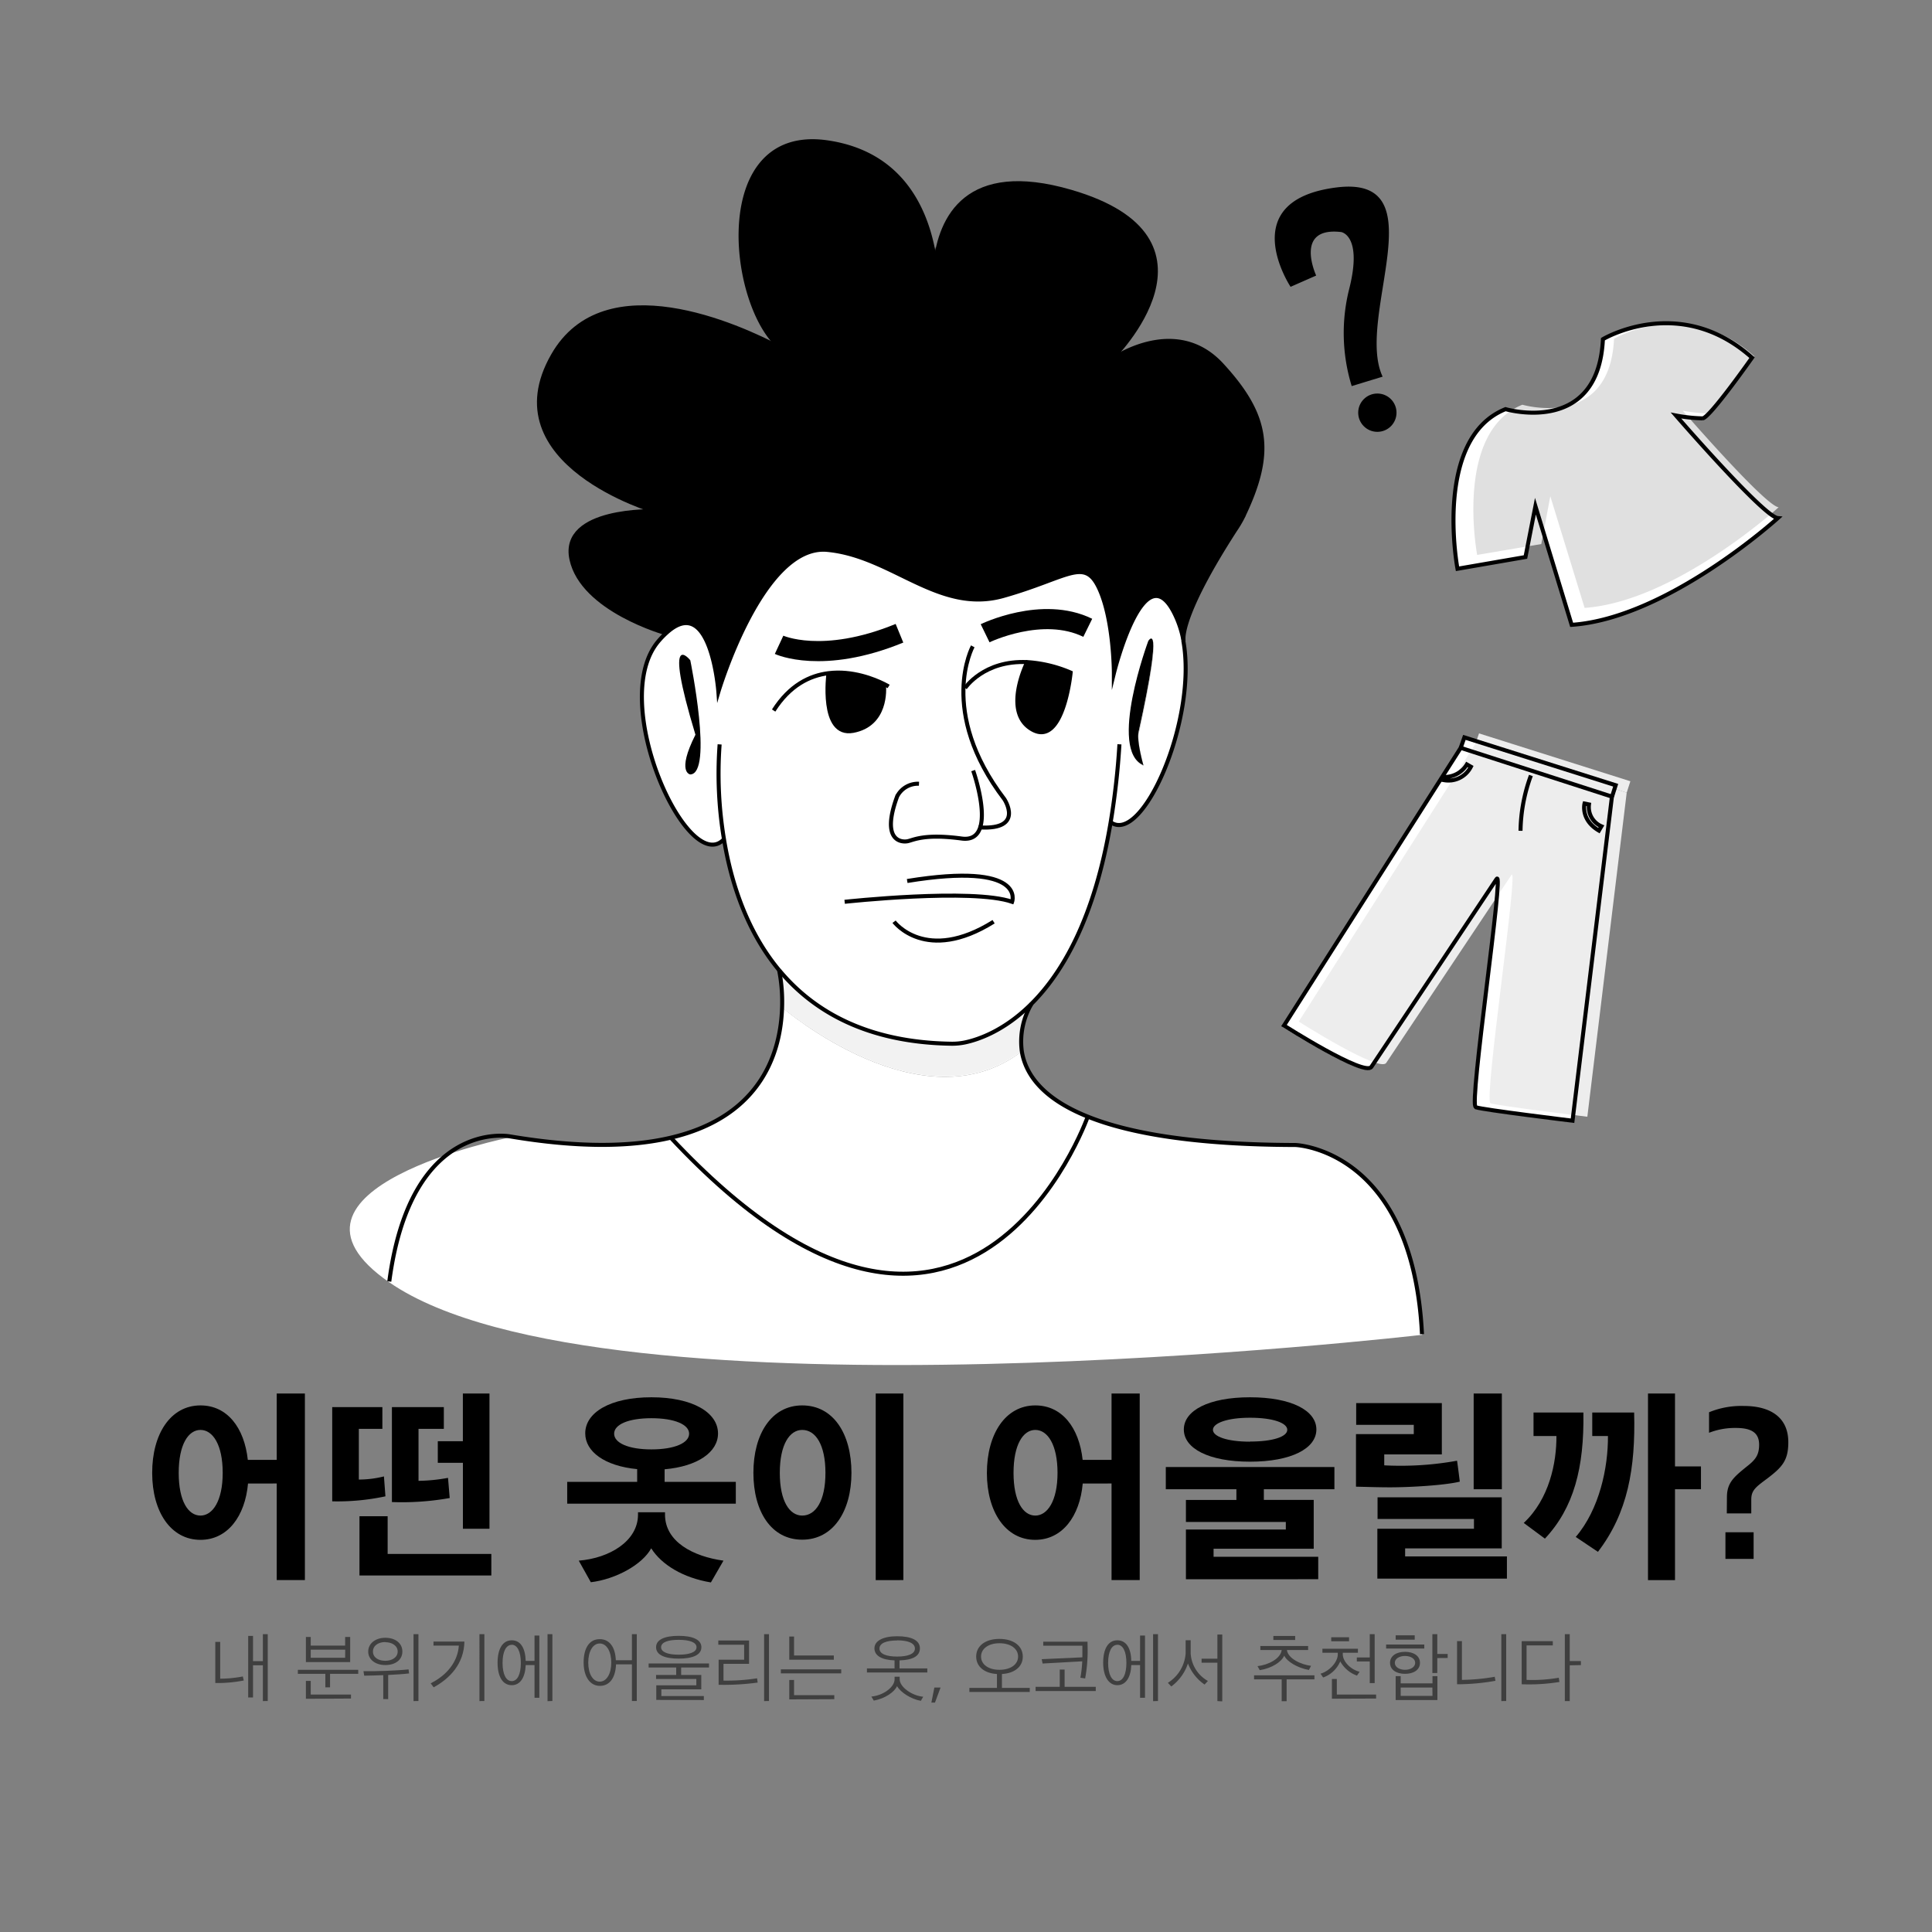 <svg id="레이어_1" data-name="레이어 1" xmlns="http://www.w3.org/2000/svg" viewBox="0 0 480 480"><rect x="0" y="0" width="480" height="480" fill="#808080" stroke="none"/><defs><style>.cls-1{fill:#fff;}.cls-2{fill:#f2f2f2;}.cls-3,.cls-4{fill:none;stroke:#000;stroke-miterlimit:10;}.cls-4{stroke-width:5px;}.cls-5{fill:#e0e0e0;}.cls-6{fill:#ededed;}.cls-7{fill:#3f3f3f;}</style></defs><path class="cls-1" d="M374,101.65s23.06,6.8,24.2-17.38c0,0,19.06-11.46,37,4.59,0,0-10.47,14.9-12.26,15.08a39.68,39.68,0,0,1-6.64-.71s21.8,25.15,25.32,25.48c0,0-27.39,24.89-51.23,26.53l-9-29.48L379,138.39l-16.89,2.92S356,108.9,374,101.65Z"/><path class="cls-1" d="M171.55,192.58c5.75-.19,0-28.38,0-28.38s-7-8.82,1.28,18.51C168,192.2,171.55,192.58,171.55,192.58Z"/><path class="cls-1" d="M321.88,284.63s29.15.95,31.46,47c0,0-203.38,23.66-256.57-13-33.75-23.28,29.91-36.05,29.91-36.05,17.38,2.93,30.37,2.62,40,.34,73.8,78.95,103.58-5.26,103.58-5.26C280.52,281.69,296.67,284.58,321.88,284.63Z"/><path class="cls-1" d="M197.23,88.45c-.14-.08-1.28-.76-3.17-1.76-12.75-10.34-17.5-55.42,11.58-51.15,19.67,2.88,25.32,18.69,26.79,30.11a47,47,0,0,0,.26,12.07,55.26,55.26,0,0,0-.26-12.07c1.26-11.3,7.72-25.39,33.66-17.84C306.29,59.51,277,88.67,276,89.6c.62-.44,16.14-11.2,27.55,1.21,11.65,12.66,13,21.8,5.15,38a28.56,28.56,0,0,1-1.79,3c-12.73,19.72-13,26.18-12.87,27.39a24.78,24.78,0,0,0-1.51-5.14c-7.85-18.6-15.73,13.42-15.73,13.42s0-13.23-3.64-21.09-7.67-2.69-23.77,1.86-27.62-9.91-43.77-11.45-27.08,35.29-27.08,35.29-1.83-24.93-13-14.58c0,0-20.82-5.75-23.5-18.41s20.71-11.89,20.71-11.89-40.65-11.89-25.31-38.73c12.86-22.5,46.19-7.28,56.64-1.77A9.36,9.36,0,0,0,197.23,88.45Z"/><path class="cls-1" d="M179.92,208.67c-8.9,9.57-29.08-34.31-16.23-49.26a24.75,24.75,0,0,1,1.83-1.92c11.21-10.35,13,14.58,13,14.58s10.93-36.82,27.08-35.29,27.66,16,43.77,11.45,20.12-9.72,23.77-1.86,3.64,21.09,3.64,21.09,7.88-32,15.73-13.42a24.78,24.78,0,0,1,1.51,5.14v0a1.76,1.76,0,0,0,0,.21c3.56,19.66-10.28,50.92-18.1,45-4,23.94-12,37.47-19.67,45.13-6.68,6.68-13.12,8.88-16.46,9.6a16.3,16.3,0,0,1-3.48.34c-20.82-.27-34.21-8-42.79-18.31h0C185.46,231.38,181.64,219.18,179.92,208.67Zm26-41.25s-2.12,15.86,6.12,14.33,7.84-10.21,7.61-11.68C217.28,168.92,211.82,166.67,205.89,167.42Zm49.37-2.76s-6.34,12.58,1.33,16.8,9.5-14.19,9.5-14.19A32.76,32.76,0,0,0,255.26,164.66Zm27.65,17.43c6.4-29.11,2.43-22.68,2.43-22.68s-10,27-1.23,30.87C284.11,190.28,282.43,184.3,282.91,182.09Z"/><path class="cls-1" d="M294.06,159.2a1.3,1.3,0,0,1,0,.21A1.76,1.76,0,0,1,294.06,159.2Z"/><path class="cls-1" d="M285.34,159.41s4-6.43-2.43,22.68c-.48,2.21,1.2,8.19,1.2,8.19C275.29,186.44,285.34,159.41,285.34,159.41Z"/><path class="cls-1" d="M253.91,261.31c.84,5.39,4.77,11.62,16.4,16.28,0,0-29.78,84.21-103.58,5.26,23.05-5.43,27.34-22,27.62-32.53.62.52,34.77,29.65,59.37,11Z"/><path class="cls-1" d="M266.09,167.27s-1.82,18.41-9.5,14.19-1.33-16.8-1.33-16.8A32.76,32.76,0,0,1,266.09,167.27Z"/><path class="cls-1" d="M253.91,261.31l-.19,0c-24.6,18.63-58.75-10.5-59.37-11a39,39,0,0,0-.75-9.13c8.58,10.34,22,18,42.79,18.31a16.3,16.3,0,0,0,3.48-.34c3.34-.72,9.78-2.92,16.46-9.6A18.48,18.48,0,0,0,253.91,261.31Z"/><path class="cls-1" d="M232.43,65.65a55.26,55.26,0,0,1,.26,12.07A47,47,0,0,1,232.43,65.65Z"/><path class="cls-1" d="M219.62,170.07c.23,1.47.64,10.15-7.61,11.68s-6.12-14.33-6.12-14.33C211.82,166.67,217.28,168.92,219.62,170.07Z"/><path class="cls-1" d="M194.06,86.69c1.89,1,3,1.68,3.17,1.76A9.36,9.36,0,0,1,194.06,86.69Z"/><path d="M171.5,192.41c5.76-.19,0-28.37,0-28.37s-7-8.83,1.28,18.5C168,192,171.5,192.41,171.5,192.41Z"/><path d="M276,89.43c.61-.44,16.13-11.19,27.55,1.21,11.65,12.66,13,21.81,5.14,38a28,28,0,0,1-1.79,3c-12.73,19.71-13,26.17-12.86,27.38a25.4,25.4,0,0,0-1.51-5.14c-7.86-18.6-15.73,13.43-15.73,13.43s0-13.24-3.64-21.1-7.68-2.68-23.78,1.86-27.62-9.91-43.77-11.44-27.07,35.28-27.07,35.28-1.84-24.93-13-14.57c0,0-20.82-5.76-23.51-18.42S162.68,127,162.68,127,122,115.14,137.38,88.29C150.23,65.79,183.56,81,194,86.52a9.19,9.19,0,0,0,3.17,1.76c-.14-.08-1.27-.76-3.17-1.76-12.74-10.33-17.51-55.41,11.58-51.15,19.67,2.88,25.32,18.7,26.79,30.12a46.68,46.68,0,0,0,.27,12.06,54.85,54.85,0,0,0-.27-12.06c1.26-11.31,7.73-25.4,33.66-17.85C306.24,59.34,276.9,88.51,276,89.43Z"/><path d="M285.29,159.24s4-6.42-2.43,22.68c-.48,2.22,1.21,8.2,1.21,8.2C275.24,186.28,285.29,159.24,285.29,159.24Z"/><path d="M266,167.1s-1.82,18.41-9.5,14.19-1.33-16.79-1.33-16.79A32.42,32.42,0,0,1,266,167.1Z"/><path class="cls-2" d="M253.86,261.14l-.18,0c-24.61,18.64-58.76-10.5-59.37-11a40.48,40.48,0,0,0-.75-9.13c8.58,10.35,22,18,42.78,18.31a15.77,15.77,0,0,0,3.49-.34c3.33-.72,9.77-2.92,16.45-9.6A18.41,18.41,0,0,0,253.86,261.14Z"/><path d="M219.58,169.91c.22,1.46.63,10.14-7.62,11.67s-6.13-14.33-6.13-14.33C211.78,166.5,217.24,168.75,219.58,169.91Z"/><path class="cls-3" d="M193.56,241c8.58,10.35,22,18,42.78,18.31a15.77,15.77,0,0,0,3.49-.34c3.33-.72,9.77-2.92,16.45-9.6,7.67-7.65,15.66-21.18,19.67-45.13a184.83,184.83,0,0,0,2.17-19.32"/><path class="cls-3" d="M178.79,184.94a99.15,99.15,0,0,0,1.08,23.56c1.72,10.51,5.54,22.71,13.69,32.52"/><path class="cls-3" d="M294,159.11a.3.3,0,0,1,0,.13c3.56,19.67-10.28,50.93-18.1,45"/><path class="cls-3" d="M179.87,208.5c-8.89,9.57-29.08-34.3-16.23-49.26a21.34,21.34,0,0,1,1.84-1.91c11.2-10.36,13,14.57,13,14.57s10.92-36.82,27.07-35.28,27.66,16,43.77,11.44,20.13-9.72,23.78-1.86,3.64,21.1,3.64,21.1,7.87-32,15.73-13.43A25.4,25.4,0,0,1,294,159"/><path class="cls-4" d="M193.56,160.2s10.73,5,29.91-2.87"/><path class="cls-4" d="M244.75,157.33s14.19-6.91,25.5-1.35"/><path class="cls-3" d="M241.68,160.58s-8.82,16.11,7.87,38c0,0,5,7.59-6,7l-.4,0"/><path class="cls-3" d="M241.78,191.45s3.3,9.31,1.75,14.12c-.61,1.91-2,3.12-4.62,2.76-9.3-1.25-12,.39-13.42.67s-6.72.09-2.6-11.12a5.79,5.79,0,0,1,5.43-3.16"/><path class="cls-3" d="M220.78,170.55s-.43-.26-1.2-.64c-2.34-1.16-7.8-3.41-13.75-2.66-4.66.59-9.63,3-13.62,9.28"/><path class="cls-3" d="M205.83,167.25s-2.11,15.87,6.13,14.33,7.84-10.21,7.62-11.67"/><path class="cls-3" d="M255.21,164.5c-10.8-.52-15.44,6.44-15.44,6.44"/><path class="cls-3" d="M255.21,164.5s-6.33,12.58,1.33,16.79S266,167.1,266,167.1A32.42,32.42,0,0,0,255.21,164.5Z"/><path class="cls-3" d="M209.85,224.05s31.65-3.45,41.61,0c0,0,3.65-10-26.07-5.17"/><path class="cls-3" d="M222.13,229s7.86,10.55,24.73,0"/><path class="cls-3" d="M193.56,241h0a40.48,40.48,0,0,1,.75,9.13c-.28,10.53-4.58,27.1-27.63,32.52-9.67,2.29-22.66,2.6-40.05-.33,0,0-24.54-4.6-29.91,36.06"/><path class="cls-3" d="M256.28,249.39a18.41,18.41,0,0,0-2.42,11.75c.84,5.4,4.77,11.63,16.39,16.28,10.21,4.11,26.37,7,51.59,7.05,0,0,29.15.94,31.45,47"/><path class="cls-3" d="M270.25,277.42s-29.77,84.21-103.57,5.26"/><path class="cls-3" d="M276,89.44h0c.61-.44,16.13-11.19,27.55,1.21,11.65,12.66,13,21.81,5.14,38a28,28,0,0,1-1.79,3c-12.73,19.71-13,26.17-12.86,27.38a.31.31,0,0,0,0,.1,1.11,1.11,0,0,0,0,.13"/><path class="cls-3" d="M232.38,65.49c1.26-11.31,7.73-25.4,33.66-17.85,40.2,11.7,10.86,40.87,9.94,41.79"/><path class="cls-3" d="M232.38,65.49a54.85,54.85,0,0,1,.27,12.06A46.68,46.68,0,0,1,232.38,65.49Z"/><path class="cls-3" d="M197.2,88.29h0A9.19,9.19,0,0,1,194,86.52c-12.74-10.33-17.51-55.41,11.58-51.15,19.67,2.88,25.32,18.7,26.79,30.12"/><path class="cls-3" d="M165.48,157.33s-20.82-5.76-23.51-18.42S162.68,127,162.68,127,122,115.14,137.38,88.29C150.23,65.79,183.56,81,194,86.52c1.9,1,3,1.68,3.17,1.76"/><path class="cls-5" d="M378.23,100.55s21.7,6.39,22.77-16.37c0,0,17.94-10.78,34.86,4.33,0,0-9.86,14-11.54,14.19a37.36,37.36,0,0,1-6.25-.67s20.52,23.67,23.83,24c0,0-25.78,23.43-48.21,25l-8.52-27.74-2.24,11.88L367,137.87S361.22,107.37,378.23,100.55Z"/><path class="cls-3" d="M374.05,101.65s23.06,6.8,24.19-17.38c0,0,19.07-11.46,37.05,4.59,0,0-10.47,14.9-12.27,15.08a39.66,39.66,0,0,1-6.63-.71s21.79,25.15,25.31,25.48c0,0-27.39,24.89-51.23,26.53l-9-29.48L379,138.39l-16.89,2.92S356,108.9,374.05,101.65Z"/><path class="cls-1" d="M362.46,186.11l-43.89,69s20.07,12.76,21.73,10.27,29.11-43.62,31.11-46.68-6.94,56.07-5.2,56.71,24.06,3.34,24.06,3.34l9.79-80.51Z"/><polyline class="cls-1" points="362.46 186.11 363.37 183.51 400.96 195.4 400.06 198.24"/><path class="cls-1" d="M379.9,193a41.58,41.58,0,0,0-2.59,13.73"/><path class="cls-1" d="M396.79,206.68c-4.62-2.72-3.57-6.73-3.57-6.73l1.11.22a5.17,5.17,0,0,0,3.09,5.43Z"/><path class="cls-1" d="M358.39,194.15a6.24,6.24,0,0,0,6.6-3.35l-1-.57a6.48,6.48,0,0,1-5.16,3.11Z"/><path class="cls-6" d="M366.56,184.81l-43.89,69s20.07,12.76,21.73,10.26,29.11-43.61,31.1-46.67-6.94,56.06-5.19,56.7,24.06,3.35,24.06,3.35l9.78-80.51Z"/><polyline class="cls-6" points="366.56 184.81 367.46 182.21 405.06 194.1 404.15 196.94"/><path class="cls-6" d="M384,191.69a41.63,41.63,0,0,0-2.58,13.73"/><path class="cls-6" d="M400.88,205.38c-4.62-2.72-3.56-6.73-3.56-6.73l1.1.22a5.19,5.19,0,0,0,3.1,5.43Z"/><path class="cls-6" d="M362.49,192.85a6.23,6.23,0,0,0,6.59-3.35l-1-.57A6.48,6.48,0,0,1,363,192Z"/><path class="cls-3" d="M362.91,185.8,319,254.8s20.06,12.76,21.72,10.26,29.11-43.61,31.11-46.68-6.94,56.07-5.2,56.71,24.06,3.35,24.06,3.35l9.79-80.52Z"/><polyline class="cls-3" points="362.91 185.8 363.82 183.2 401.41 195.09 400.51 197.93"/><path class="cls-3" d="M380.35,192.67a41.44,41.44,0,0,0-2.58,13.74"/><path class="cls-3" d="M397.24,206.36c-4.62-2.71-3.57-6.72-3.57-6.72l1.11.22a5.19,5.19,0,0,0,3.09,5.43Z"/><path class="cls-3" d="M358.84,193.84a6.24,6.24,0,0,0,6.6-3.35l-1-.57a6.47,6.47,0,0,1-5.15,3.11Z"/><path d="M335.58,96l7.93-2.42c-6.92-14.73,14-50.26-11.53-47s-11.34,24.68-11.34,24.68L327,68.46s-5.65-12.2,6.21-10.81c0,0,5.37.78,2,14.12a44.8,44.8,0,0,0,.62,24.16"/><circle cx="342.2" cy="102.53" r="4.76"/><path d="M49.81,349.17c6.61,0,10.88,5.47,11.76,13.53h7.18V346.21h7v46.36h-7v-24H61.62c-.73,8.17-5.1,14-11.81,14-7.39,0-12-7-12-16.6C37.79,356.2,42.42,349.17,49.81,349.17Zm0,6.09c-3,0-5.41,3.59-5.41,10.67s2.39,10.61,5.41,10.61,5.52-3.64,5.52-10.61S52.88,355.26,49.81,355.26Z"/><path d="M95.39,366.81l.37,4.95A57.08,57.08,0,0,1,82.54,373V349.59H95V355H89.15v12.59A25.48,25.48,0,0,0,95.39,366.81Zm-6.08,24.62V376.7h7v9.37h25.76v5.36Zm22-24.25.42,5a67.52,67.52,0,0,1-14.36,1V349.59h12.9V355h-6.29v12.91A43.26,43.26,0,0,0,111.26,367.18Zm3.7,12.64V363.43h-6.24v-5.36H115V346.21h6.61v33.61Z"/><path d="M161.84,347.15c10.25,0,16.55,3.79,16.55,9,0,4.58-5,8.17-13.27,8.89v3.13h17.69v5.41H140.92v-5.41H158.3V365c-8.11-.78-12.9-4.37-12.9-8.89C145.4,350.94,151.59,347.15,161.84,347.15Zm14.78,46c-6.92-1.14-12.28-4.42-14.83-8.48-2.19,4.06-8.85,7.7-15,8.43l-3-5.36c7.7-.62,14.72-4.89,14.72-11.44v-.58h6.71v.58c0,6.76,7,10.4,14.52,11.44ZM161.84,360.1c5.78,0,9.37-1.61,9.37-3.9s-3.64-3.85-9.37-3.85-9.26,1.56-9.26,3.85S156.12,360.1,161.84,360.1Z"/><path d="M199.31,349.17c7.7,0,12.23,7,12.23,16.76,0,9.52-4.53,16.6-12.23,16.6s-12.13-7-12.13-16.6C187.18,356.2,191.71,349.17,199.31,349.17Zm0,6.09c-3.12,0-5.57,3.59-5.57,10.67s2.45,10.61,5.57,10.61c3.33,0,5.77-3.64,5.77-10.61S202.64,355.26,199.31,355.26Zm18.26,37.31V346.21h6.87v46.36Z"/><path d="M257.22,349.17c6.61,0,10.88,5.47,11.76,13.53h7.18V346.21h7v46.36h-7v-24H269c-.72,8.17-5.09,14-11.81,14-7.38,0-12-7-12-16.6C245.2,356.2,249.84,349.17,257.22,349.17Zm0,6.09c-3,0-5.41,3.59-5.41,10.67s2.4,10.61,5.41,10.61,5.52-3.64,5.52-10.61S260.29,355.26,257.22,355.26Z"/><path d="M294.64,392.36V380h24.82v-1.87H294.64v-5.47h12.54V370H289.64v-5.52h41.89V370H314v2.65h12.39v12.13H301.51v2h26v5.57Zm15.92-45.21c10.25,0,16.49,3.27,16.49,8s-6.24,8-16.49,8-16.44-3.28-16.44-8S300.31,347.15,310.56,347.15Zm0,11c5.67,0,9.26-1.2,9.26-2.92s-3.59-3-9.26-3-9.21,1.35-9.21,3S304.84,358.18,310.56,358.18Z"/><path d="M345.27,369.52c-2.76,0-5.57-.1-8.38-.16V356.3h14.36V354H336.94V348.6h21.28v12.75H343.91v2.71c1,.05,2.29.1,3.6.1A77.61,77.61,0,0,0,362,362.91c.26,1.77.47,3.49.68,5.2C359.06,369,350.68,369.52,345.27,369.52Zm-3.07,22.69V379.82h24v-2.44H342.25V372H373.1v12.69h-24v2h25.29v5.52ZM366.13,370V346.21h7V370Z"/><path d="M383.83,382.27l-5.26-3.9c6.35-5.94,8.17-15,8.12-21.6H381v-5.83h12.39C393.61,364.68,391,374.62,383.83,382.27ZM397,385.55l-5.51-3.7c5.88-6.87,8.06-17.22,8-25.08h-3.9v-5.83H406C406.36,364.78,404.43,375.87,397,385.55Zm19.15-21.23h6.45V370h-6.45v22.58h-6.71V346.21h6.71Z"/><path d="M429.05,372c0-3.59,1.66-5,5-7.7,2.08-1.62,3-2.81,3-5.36,0-3-1.93-4.17-5.78-4.17a17.7,17.7,0,0,0-6.66,1.2v-5.1a21.14,21.14,0,0,1,8.69-1.56c6.19,0,11,2.55,11,9,0,4.53-1.51,6.19-5.2,9-2.81,2.09-4,2.92-4,5.21V376h-6.08Zm-.37,8.69h7v6.61h-7Z"/><path class="cls-7" d="M53.49,418.14V407.92h1.22v9.14a29.73,29.73,0,0,0,5.62-.55l.23,1A33.5,33.5,0,0,1,53.49,418.14Zm11.82,4.49v-8.89H62.86v8h-1.2V406.44h1.2v6.27h2.45V406h1.21v16.61Z"/><path class="cls-7" d="M80.83,419.21v-3.35H74v-1H89v1H82v3.35ZM76,412.94v-6.25H77.2v2.15h8.55v-2.15H87v6.25Zm0,9.12v-4.45H77.2V421h10v1Zm9.77-12.2H77.2v2h8.55Z"/><path class="cls-7" d="M95.22,422.13v-5.94c-1.57.07-3.15.09-4.73.13l-.19-1.12c2,0,3.8,0,5.61-.08s4-.19,5.6-.36l.12,1c-1.22.15-3.31.29-5.19.38v6Zm.52-8.45c-2.47,0-4.26-1.37-4.26-3.36s1.79-3.42,4.26-3.42,4.23,1.35,4.23,3.42S98.21,413.68,95.74,413.68Zm0-5.72c-1.67,0-3.08.84-3.08,2.36s1.41,2.3,3.08,2.3,3.06-.86,3.06-2.3S97.41,408,95.74,408Zm7,14.67V406h1.22v16.61Z"/><path class="cls-7" d="M107.74,419.21l-.74-1c4.24-2.11,6.74-5.53,7-9.37H107.7v-1h7.68C115.28,413.34,111.79,417,107.74,419.21Zm11.38,3.42V406h1.22v16.61Z"/><path class="cls-7" d="M130.61,412.65h2.19v-6.3H134v15.46H132.8v-8.13h-2.19c-.13,3.11-1.37,5-3.47,5-2.26,0-3.52-2.14-3.52-5.58s1.26-5.57,3.52-5.57S130.5,409.52,130.61,412.65Zm-3.47-4c-1.41,0-2.28,1.69-2.28,4.5s.87,4.52,2.28,4.52,2.26-1.69,2.26-4.52S128.52,408.63,127.14,408.63Zm8.89,14V406h1.21v16.61Z"/><path class="cls-7" d="M149,407.24c2.45,0,3.87,2,4,5.24H157V406h1.21v16.61H157v-9.1h-3.95c-.12,3.26-1.54,5.34-4,5.34s-4.05-2.28-4.05-5.82S146.41,407.24,149,407.24Zm0,1.08c-1.73,0-2.85,2-2.85,4.75s1.12,4.73,2.85,4.73,2.87-2,2.87-4.73S150.75,408.32,149,408.32Z"/><path class="cls-7" d="M163.05,422.34v-3.63H173v-1.57H163v-1h5v-1.86h-6.85v-1h15v1h-6.92v1.86h5v3.57h-9.92v1.66h10.56v1Zm5.57-10.26c-3.42,0-5.62-.89-5.62-2.83s2.2-2.83,5.62-2.83,5.64.91,5.64,2.83S172.1,412.08,168.62,412.08Zm-4.37-2.83c0,1.24,1.73,1.85,4.37,1.85s4.43-.61,4.43-1.85-1.79-1.84-4.43-1.84S164.25,408,164.25,409.25Z"/><path class="cls-7" d="M178.54,418.58v-6.23h6.34v-3.72h-6.42v-1.05h7.64v5.8h-6.35v4.16a49.24,49.24,0,0,0,8.34-.57l.15,1.06A61.82,61.82,0,0,1,178.54,418.58Zm11.3,4.05V406h1.21v16.61Z"/><path class="cls-7" d="M194,415.75v-1h15v1Zm2.09,6.46v-4.83h1.19v3.78h10v1Zm0-9.86v-5.76h1.19v4.71h9.88v1.05Z"/><path class="cls-7" d="M223.48,412.52v2h6.91v1h-15v-1h6.86v-2c-3.13-.11-5-1.14-5-3s2.14-3,5.66-3,5.64,1,5.64,3S226.65,412.43,223.48,412.52Zm5.3,10.05c-2.43-.44-5-2.07-5.91-3.65-.65,1.46-3,3.1-5.78,3.59l-.6-1c3.07-.3,5.77-2.41,5.77-4.29v-.64h1.26v.64c0,1.88,3,4.07,5.85,4.33Zm-5.89-15c-2.64,0-4.39.65-4.39,2s1.75,2,4.39,2,4.42-.64,4.42-2S225.55,407.54,222.89,407.54Z"/><path class="cls-7" d="M232.14,419.26h1.54L232.29,423h-.89Z"/><path class="cls-7" d="M248.93,415.9v3.46h6.91v1h-15v-1h6.85V415.9c-3.13-.17-5.16-1.84-5.16-4.33,0-2.66,2.29-4.39,5.77-4.39s5.81,1.73,5.81,4.39C254.13,414.06,252.08,415.73,248.93,415.9Zm-.61-7.64c-2.75,0-4.58,1.35-4.58,3.31s1.83,3.29,4.58,3.29,4.62-1.33,4.62-3.29S251.11,408.26,248.32,408.26Z"/><path class="cls-7" d="M257.29,420.14v-1.05h6V414.8h1.21v4.29h7.74v1.05Zm12.93-10.36a36.76,36.76,0,0,1-.62,7.22l-1.18-.17a29.76,29.76,0,0,0,.46-4.08l-9.85.55-.22-1.08,10.1-.46c0-.46,0-.91,0-1.35v-1.54h-9.72v-1h11Z"/><path class="cls-7" d="M281.07,412.65h2.18v-6.3h1.22v15.46h-1.22v-8.13h-2.18c-.13,3.11-1.37,5-3.48,5s-3.51-2.14-3.51-5.58,1.25-5.57,3.51-5.57S281,409.52,281.07,412.65Zm-3.48-4c-1.4,0-2.28,1.69-2.28,4.5s.88,4.52,2.28,4.52,2.26-1.69,2.26-4.52S279,408.63,277.59,408.63Zm8.89,14V406h1.22v16.61Z"/><path class="cls-7" d="M299.27,418.52a11.24,11.24,0,0,1-4.13-5.24A11.6,11.6,0,0,1,291,419l-.84-.91a9.42,9.42,0,0,0,4.41-7.33v-3.25h1.25v3.23a8.38,8.38,0,0,0,4.28,6.89Zm3.19,4.11v-9.54h-3.93v-1h3.93v-6h1.21v16.61Z"/><path class="cls-7" d="M318.43,422.65v-5.42h-6.86v-1h15v1h-6.91v5.42Zm6.76-7.75c-2.9-.54-5.41-2.06-6.13-3.56-.63,1.5-3,3.12-6.08,3.61l-.55-1c2.66-.3,5.74-1.84,6-4h-5.3v-1H325v1h-5.27c.27,2.15,3.59,3.63,6,3.92Zm-8.83-7.45v-1h5.42v1Z"/><path class="cls-7" d="M337.14,416.3a7.7,7.7,0,0,1-4.16-3.53,7.28,7.28,0,0,1-4.25,4l-.65-.95c2.15-.61,4.29-2.83,4.29-4.83v-.36h-3.82v-1h8.82v1h-3.76v.34c0,2,2.22,3.94,4.18,4.37Zm-6.4-8.53v-1h4.43v1Zm.17,14.27v-4.9h1.22V421h9.76v1Zm10.62-3.88h-1.22v-5.37H337.1v-1h3.21V406h1.22Z"/><path class="cls-7" d="M344.38,409.58v-1h9.48v1Zm4.69,6.28c-2.13,0-3.72-1-3.72-2.73s1.57-2.74,3.72-2.74,3.72,1,3.72,2.74S351.22,415.86,349.07,415.86Zm0-4.44c-1.35,0-2.53.63-2.53,1.71s1.2,1.73,2.53,1.73,2.53-.65,2.53-1.73S350.42,411.42,349.07,411.42Zm-2.32-4.05v-1.08h4.73v1.08Zm0,15v-5.93H348v1.79h7.9v-1.79h1.22v5.93Zm9.12-3.1H348v2.07h7.9Zm1.22-7.33v3.72h-1.22V406h1.22v4.92h2.58v1Z"/><path class="cls-7" d="M362,418.45V407.73h1.21v9.63a49.53,49.53,0,0,0,8.15-.77l.18,1A53.63,53.63,0,0,1,362,418.45ZM373,422.63V406h1.21v16.61Z"/><path class="cls-7" d="M378.06,418.45v-10.7h7.73v1.05h-6.52v8.56a38.11,38.11,0,0,0,8-.53l.17,1.05A47.23,47.23,0,0,1,378.06,418.45ZM390,413.74v8.89h-1.22V406H390v6.69h2.77v1Z"/></svg>